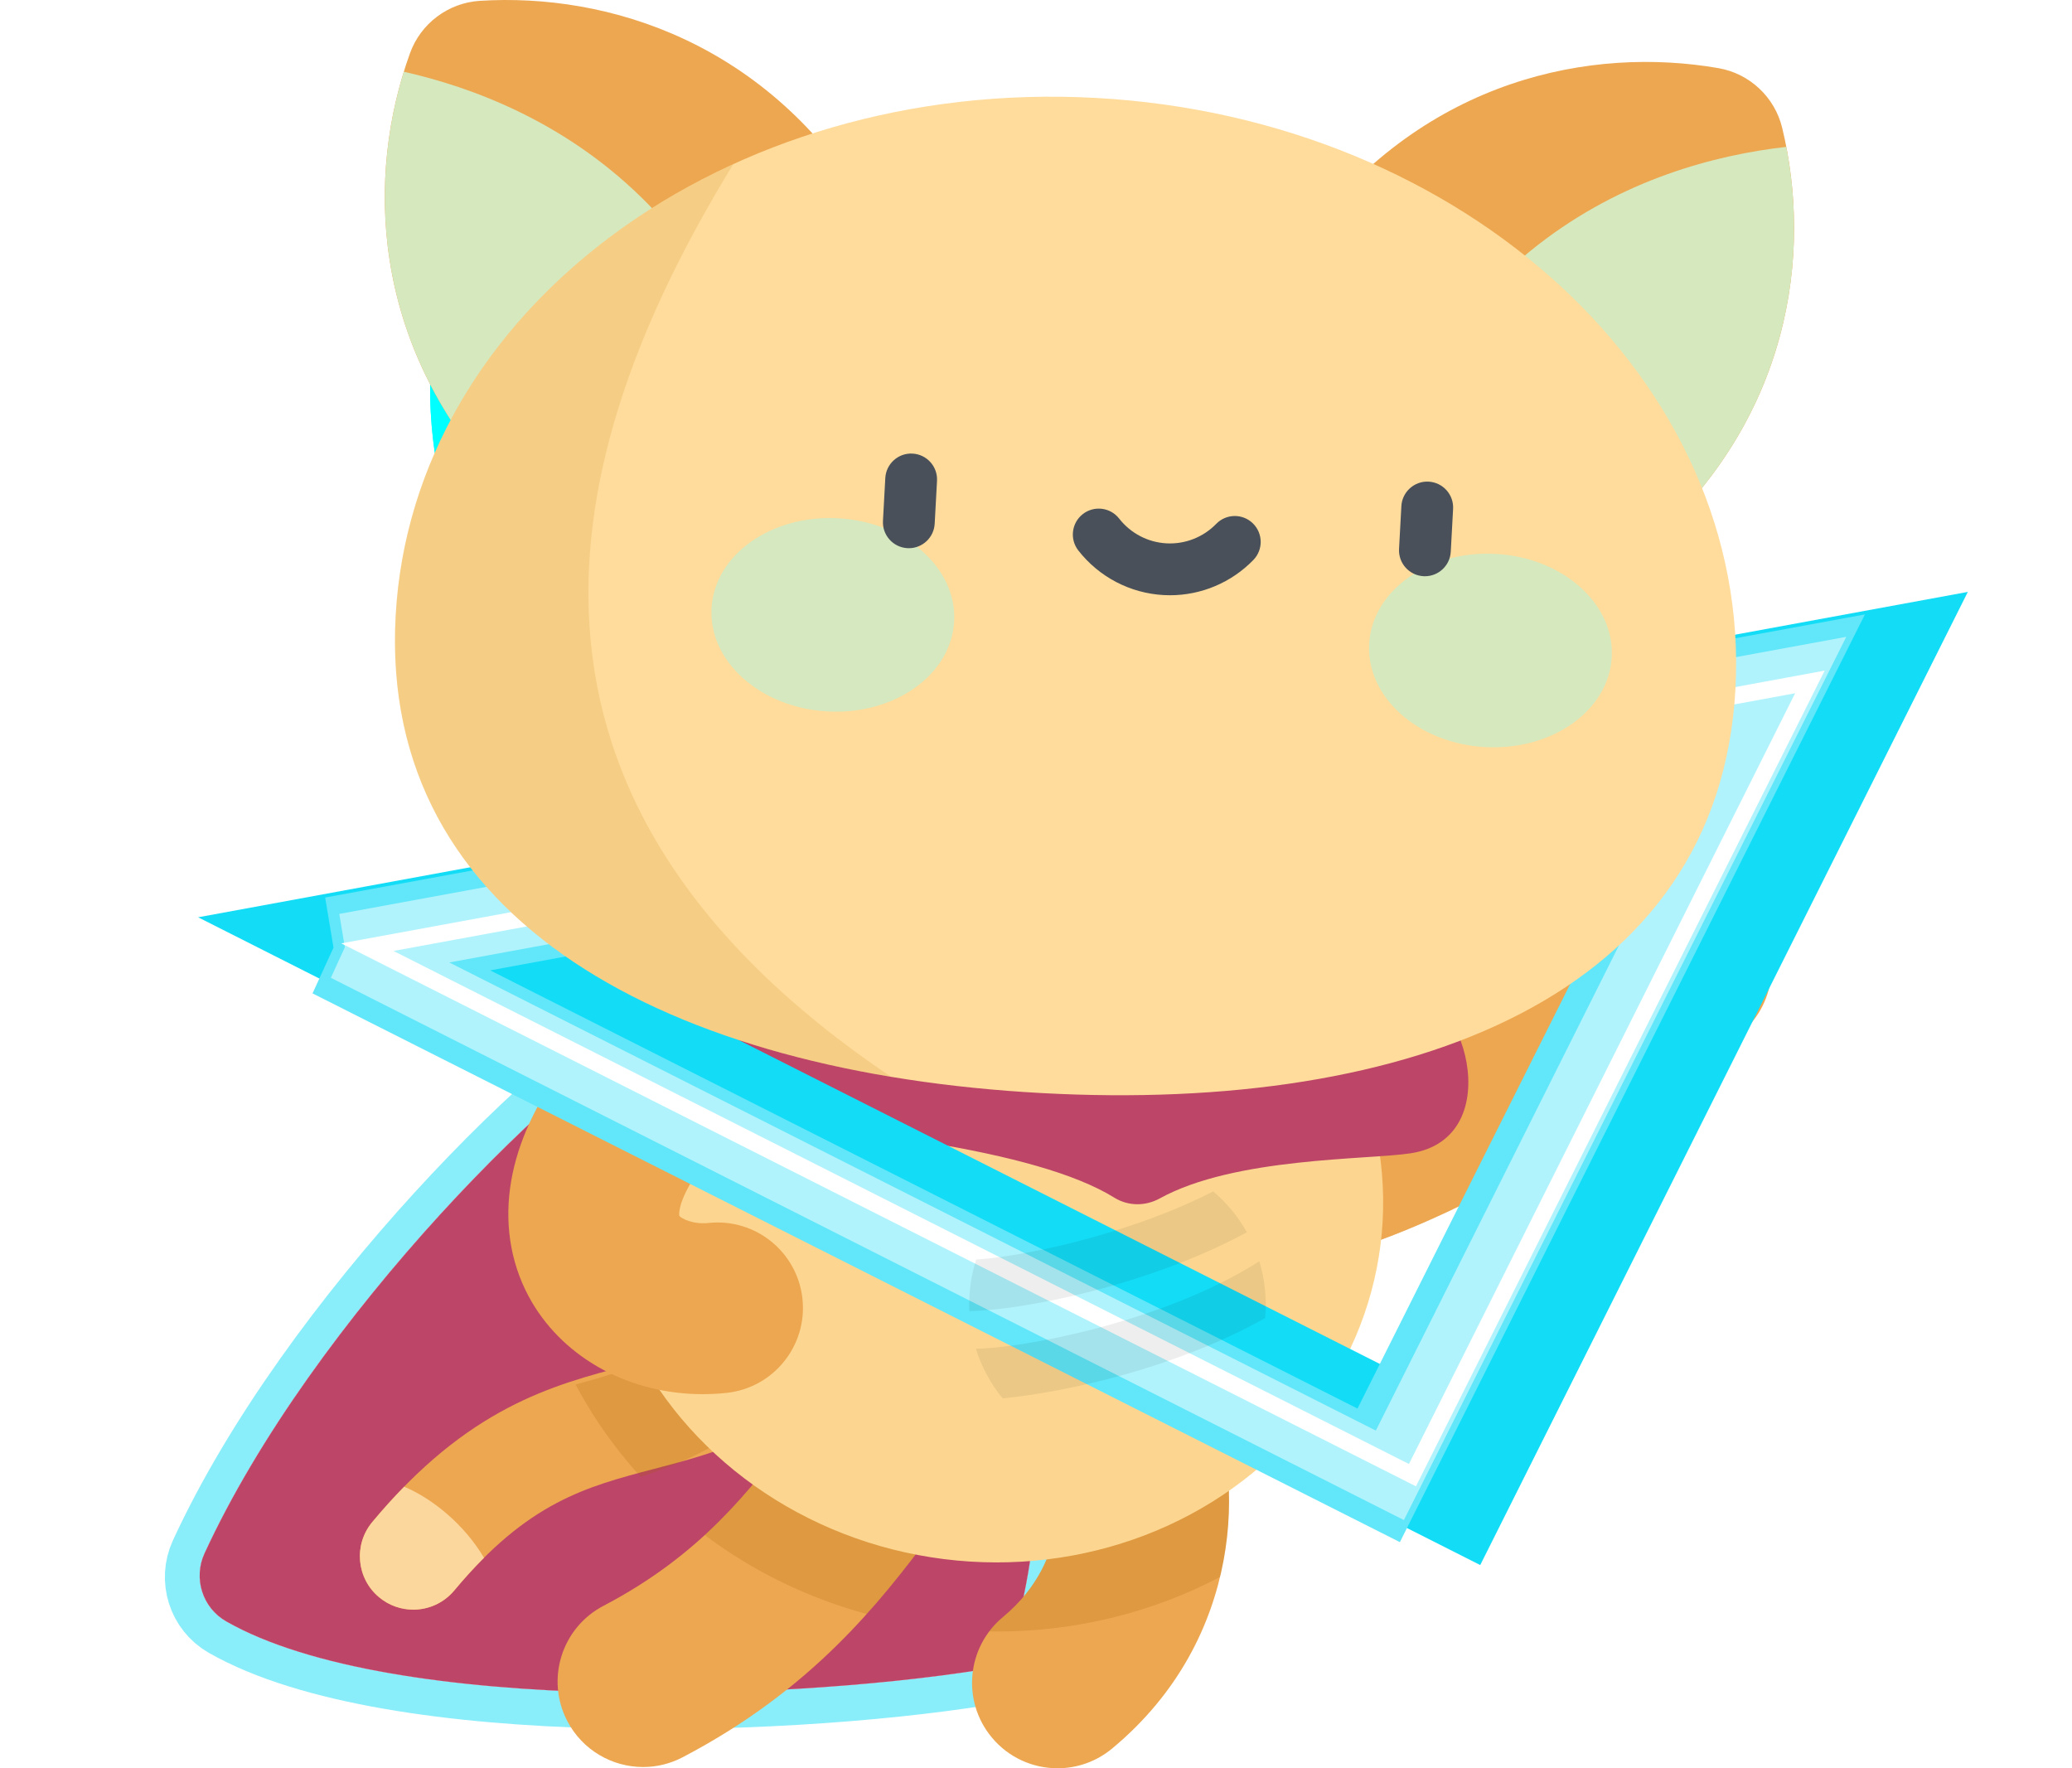 <?xml version="1.0" encoding="UTF-8" standalone="no"?>
<svg
   sodipodi:docname="ebuddy.svg"
   id="svg242"
   class=""
   xml:space="preserve"
   viewBox="0 0 600 512"
   y="0"
   x="0"
   height="512"
   width="600"
   version="1.1"
   inkscape:version="1.2.1 (9c6d41e4, 2022-07-14)"
   xmlns:inkscape="http://www.inkscape.org/namespaces/inkscape"
   xmlns:sodipodi="http://sodipodi.sourceforge.net/DTD/sodipodi-0.dtd"
   xmlns="http://www.w3.org/2000/svg"
   xmlns:svg="http://www.w3.org/2000/svg"><defs
     id="defs246">



































	
	
	
	
	
	
	

	
	





	
	
	

	
	
	
	

	
	

	
		
	
		











<filter
   inkscape:collect="always"
   style="color-interpolation-filters:sRGB"
   id="filter20404"
   x="-0.217"
   y="-0.252"
   width="1.372"
   height="1.503"><feGaussianBlur
     inkscape:collect="always"
     stdDeviation="13.481"
     id="feGaussianBlur20406" /></filter><filter
   inkscape:collect="always"
   style="color-interpolation-filters:sRGB"
   id="filter21860"
   x="-0.04"
   y="-0.134"
   width="1.127"
   height="1.267"><feGaussianBlur
     inkscape:collect="always"
     stdDeviation="4.752"
     id="feGaussianBlur21862" /></filter><filter
   inkscape:collect="always"
   style="color-interpolation-filters:sRGB"
   id="filter23320"
   x="-0.051"
   y="-0.136"
   width="1.134"
   height="1.272"><feGaussianBlur
     inkscape:collect="always"
     stdDeviation="7.742"
     id="feGaussianBlur23318" /></filter><filter
   inkscape:collect="always"
   style="color-interpolation-filters:sRGB"
   id="filter35692"
   x="-0.16"
   y="-0.192"
   width="1.32"
   height="1.381"><feGaussianBlur
     inkscape:collect="always"
     stdDeviation="12.108"
     id="feGaussianBlur35694" /></filter><filter
   inkscape:collect="always"
   style="color-interpolation-filters:sRGB"
   id="filter35696"
   x="-0.05"
   y="-0.059"
   width="1.101"
   height="1.119"><feGaussianBlur
     inkscape:collect="always"
     stdDeviation="5.131"
     id="feGaussianBlur35698" /></filter><filter
   inkscape:collect="always"
   style="color-interpolation-filters:sRGB"
   id="filter35700"
   x="-0.01"
   y="-0.012"
   width="1.021"
   height="1.024"><feGaussianBlur
     inkscape:collect="always"
     stdDeviation="1.056"
     id="feGaussianBlur35702" /></filter><filter
   inkscape:collect="always"
   style="color-interpolation-filters:sRGB"
   id="filter38396"
   x="-0.386"
   y="-0.352"
   width="1.772"
   height="1.703"><feGaussianBlur
     inkscape:collect="always"
     stdDeviation="25.047"
     id="feGaussianBlur38398" /></filter></defs><sodipodi:namedview
     id="namedview244"
     pagecolor="#ffffff"
     bordercolor="#666666"
     borderopacity="1.0"
     inkscape:showpageshadow="2"
     inkscape:pageopacity="0.0"
     inkscape:pagecheckerboard="0"
     inkscape:deskcolor="#d1d1d1"
     showgrid="false"
     inkscape:zoom="1.3796065"
     inkscape:cx="160.91545"
     inkscape:cy="226.87629"
     inkscape:window-width="2048"
     inkscape:window-height="998"
     inkscape:window-x="0"
     inkscape:window-y="25"
     inkscape:window-maximized="1"
     inkscape:current-layer="svg242" /><g
     id="g38835"
     transform="translate(39.196)"><g
       id="g38408"
       transform="translate(269.642,50.014)"><g
         id="g38394"
         transform="matrix(1.102,0,0,1.102,-263.896,-0.725)"
         style="fill:#00ffff;filter:url(#filter38396)"><g
           id="g38392"
           style="fill:#00ffff"><path
             d="m 201.551,156.944 c 23.313,-17.497 39.906,-48.095 10.98,-96.231 C 183.376,12.196 136.821,-2.098 99.742,0.241 90.601,0.817 82.632,6.798 79.525,15.415 66.922,50.365 67.643,99.06 106.084,140.606 c 38.14,41.221 72.155,33.835 95.467,16.338 z"
             fill="#eda751"
             data-original="#eda751"
             id="path38388"
             style="fill:#00ffff" /><path
             d="m 77.746,20.771 c -10.648,34.458 -8.18,80.368 28.337,119.835 33.059,35.729 63.012,34.932 85.59,22.694 C 182.19,60.479 118.021,29.864 77.746,20.771 Z"
             fill="#ff91ab"
             data-original="#ff91ab"
             id="path38390"
             style="fill:#00ffff;fill-opacity:1" /></g></g><g
         id="g38153"
         transform="translate(-248.622,7.973)"
         style="fill:#ffffff"><g
           id="g38328"
           style="fill:#ffffff"><path
             d="m 201.551,156.944 c 23.313,-17.497 39.906,-48.095 10.98,-96.231 C 183.376,12.196 136.821,-2.098 99.742,0.241 90.601,0.817 82.632,6.798 79.525,15.415 66.922,50.365 67.643,99.06 106.084,140.606 c 38.14,41.221 72.155,33.835 95.467,16.338 z"
             fill="#eda751"
             data-original="#eda751"
             id="path38149"
             style="fill:#ffffff" /><path
             d="m 77.746,20.771 c -10.648,34.458 -8.18,80.368 28.337,119.835 33.059,35.729 63.012,34.932 85.59,22.694 C 182.19,60.479 118.021,29.864 77.746,20.771 Z"
             fill="#ff91ab"
             data-original="#ff91ab"
             id="path38151"
             style="fill:#ffffff;fill-opacity:1" /></g></g></g><g
       id="g38126"
       transform="translate(659.608,-2.175)"><path
         d="m -501.739,294.456 c -33.146,16.575 -106.849,90.447 -137.908,157.919 -3.312,7.195 -0.617,15.758 6.263,19.685 48.015,27.407 167.804,23.111 224.694,13.003 23.381,-52.235 4.501,-199.788 4.501,-199.788 z"
         fill="#bd4568"
         data-original="#bd4568"
         id="path34867"
         style="stroke:#89edfa;stroke-width:20;stroke-dasharray:none;stroke-opacity:1;filter:url(#filter35692)" /><g
         id="g38059"><path
           d="m -501.665,294.026 c -33.146,16.575 -106.849,90.447 -137.908,157.919 v 0 c -3.312,7.195 -0.617,15.758 6.263,19.685 v 0 c 48.015,27.407 167.804,23.111 224.694,13.003 l 1e-4,-0.001 c 23.381,-52.235 4.501,-199.787 4.501,-199.787 h -1e-4 z"
           style="fill:#bd4568;filter:url(#filter35696)"
           id="path35317" /><path
           d="m -501.665,294.026 c -33.146,16.575 -106.849,90.447 -137.908,157.919 l -2e-4,10e-4 c -3.312,7.195 -0.617,15.757 6.263,19.684 h 4e-4 c 48.015,27.407 167.804,23.111 224.693,13.003 h 10e-4 c 23.38,-52.235 4.5,-199.788 4.5,-199.788 v 0 z"
           style="fill:#ffffff;filter:url(#filter35700)"
           id="path35319" /><path
           d="m -501.665,294.026 c -33.146,16.575 -106.849,90.447 -137.908,157.919 -3.312,7.195 -0.617,15.758 6.263,19.685 48.015,27.407 167.804,23.111 224.694,13.003 23.381,-52.235 4.501,-199.788 4.501,-199.788 z"
           fill="#bd4568"
           data-original="#bd4568"
           id="path132"
           style="fill:#bd4568;fill-opacity:1" /></g></g><path
       style="opacity:0.2;enable-background:new"
       d="m 381.379,350.217 c 0.338,-17.327 -3.093,-34.355 -10.022,-50.24 -16.586,8.645 -31.182,14.809 -38.822,15.79 -13.552,1.739 -23.129,14.135 -21.389,27.688 1.602,12.485 12.245,21.594 24.507,21.594 1.049,0 2.113,-0.066 3.181,-0.204 11.296,-1.449 26.389,-7.004 42.545,-14.628 z"
       fill="#a35f00"
       data-original="#a35f00"
       id="path146" /><path
       style="opacity:0.15;enable-background:new"
       d="M 217.73,448.215 C 170.279,407.722 195.095,340.128 207.719,310.791 l 8.48,-67.223 c -42.958,10.667 -76.496,44.573 -82.021,88.368 -6.671,52.883 29.801,101.944 83.552,116.279 z"
       fill="#c17a00"
       data-original="#c17a00"
       id="path164" /><path
       d="m 80.472,466.07 c -3.486,0 -6.993,-1.174 -9.883,-3.579 -6.564,-5.463 -7.457,-15.213 -1.993,-21.777 27.654,-33.227 52.162,-39.648 73.783,-45.313 15.905,-4.167 29.64,-7.766 45.06,-22.576 6.161,-5.915 15.949,-5.718 21.863,0.44 5.916,6.159 5.719,15.948 -0.44,21.864 -21.222,20.383 -41.103,25.593 -58.645,30.189 -19.606,5.137 -36.538,9.573 -57.852,35.18 -3.058,3.675 -7.46,5.572 -11.893,5.572 z"
       fill="#eda751"
       data-original="#eda751"
       id="path134" /><path
       d="m 77.838,430.467 c -3.042,3.105 -6.121,6.497 -9.243,10.248 -5.464,6.564 -4.571,16.314 1.993,21.777 2.89,2.405 6.396,3.579 9.883,3.579 4.434,0 8.836,-1.897 11.893,-5.571 2.944,-3.538 5.803,-6.658 8.599,-9.446 -5.736,-9.678 -14.931,-17.134 -23.125,-20.587 z"
       fill="#fcd79d"
       data-original="#fcd79d"
       id="path136" /><path
       d="m 147.036,511.635 c -8.912,0 -17.521,-4.829 -21.94,-13.273 -6.336,-12.106 -1.659,-27.056 10.447,-33.393 28.199,-14.76 42.338,-33.368 54.812,-49.787 1.406,-1.851 2.779,-3.657 4.13,-5.407 8.351,-10.813 23.89,-12.811 34.703,-4.459 10.814,8.352 12.81,23.889 4.459,34.703 -1.274,1.65 -2.567,3.352 -3.893,5.097 -14.048,18.491 -33.289,43.814 -71.266,63.692 -3.662,1.918 -7.585,2.827 -11.452,2.827 z"
       fill="#eda751"
       data-original="#eda751"
       id="path138" /><path
       d="m 267.041,512 c -7.107,0 -14.159,-3.046 -19.053,-8.943 -8.724,-10.515 -7.273,-26.113 3.241,-34.838 20.329,-16.867 16.206,-40.008 14.552,-43.865 -5.384,-12.558 0.431,-27.103 12.99,-32.488 12.559,-5.384 27.104,0.432 32.488,12.99 9.518,22.201 10.216,69.373 -28.432,101.442 -4.619,3.833 -10.219,5.702 -15.786,5.702 z"
       fill="#eda751"
       data-original="#eda751"
       id="path140" /><path
       d="m 335.653,365.049 c -12.263,0 -22.905,-9.109 -24.507,-21.594 -1.74,-13.553 7.838,-25.949 21.389,-27.688 17.321,-2.222 70.373,-31.069 101.366,-55.118 10.796,-8.377 26.337,-6.415 34.714,4.38 8.375,10.795 6.415,26.337 -4.38,34.713 -30.933,24.001 -93.388,60.995 -125.401,65.103 -1.068,0.138 -2.133,0.204 -3.181,0.204 z"
       fill="#eda751"
       data-original="#eda751"
       id="path142" /><path
       style="opacity:0.2;enable-background:new"
       d="m 278.771,391.866 c -12.559,5.384 -18.374,19.93 -12.99,32.488 1.654,3.857 5.777,26.998 -14.552,43.865 -1.507,1.25 -2.82,2.645 -3.952,4.142 0.78,0.013 1.561,0.037 2.339,0.037 22.753,0 44.928,-5.508 64.476,-15.793 4.892,-20.332 2.328,-39.712 -2.833,-51.749 -5.384,-12.557 -19.929,-18.373 -32.488,-12.99 z"
       fill="#a35f00"
       data-original="#a35f00"
       id="path148" /><path
       style="opacity:0.2;enable-background:new"
       d="m 229.189,405.317 c -10.813,-8.352 -26.352,-6.354 -34.703,4.459 -1.352,1.75 -2.724,3.556 -4.13,5.407 -7.159,9.422 -14.872,19.565 -25.47,29.289 13.884,10.445 29.768,18.206 46.893,22.865 7.102,-7.914 12.884,-15.516 17.976,-22.219 1.326,-1.745 2.619,-3.447 3.893,-5.097 8.351,-10.815 6.355,-26.353 -4.459,-34.704 z"
       fill="#a35f00"
       data-original="#a35f00"
       id="path150" /><path
       style="opacity:0.2;enable-background:new"
       d="m 168.592,379.349 c -14.126,13.568 -26.84,17.727 -41.103,21.533 4.16,7.859 9.206,15.385 15.123,22.459 1.215,1.453 2.464,2.872 3.735,4.267 13.598,-4.375 28.28,-11.175 43.667,-25.954 6.158,-5.916 6.355,-15.704 0.44,-21.864 -5.913,-6.158 -15.701,-6.356 -21.862,-0.441 z"
       fill="#a35f00"
       data-original="#a35f00"
       id="path152" /><ellipse
       transform="rotate(-82.807)"
       cx="-312.53"
       cy="288.76"
       rx="106.034"
       ry="114.102"
       fill="#fcd690"
       data-original="#fcd690"
       id="ellipse156"
       style="stroke-width:1" /><path
       d="m 144.533,271.819 c -18.143,2.152 -29.456,47.092 9.175,50.359 52.761,4.461 106.94,10.438 129.792,24.609 4.01,2.487 9.009,2.496 13.139,0.215 21.706,-11.986 60.284,-11.155 72.69,-13.073 28.737,-4.443 15.33,-49.419 -2.946,-48.403 -18.276,1.016 -221.85,-13.707 -221.85,-13.707 z"
       fill="#bd4568"
       data-original="#bd4568"
       id="path166" /><path
       d="m 164.291,403.677 c -20.785,0 -39.72,-10.032 -49.481,-26.679 -5.724,-9.762 -7.901,-21.174 -6.293,-33.002 1.51,-11.119 6.326,-22.478 14.316,-33.762 7.893,-11.152 23.334,-13.792 34.488,-5.894 11.151,7.896 13.79,23.337 5.894,34.488 -5.632,7.954 -5.922,12.443 -5.691,13.211 0.471,0.71 3.848,2.552 8.437,2.067 13.595,-1.449 25.775,8.397 27.219,21.985 1.446,13.587 -8.397,25.773 -21.984,27.219 -2.317,0.245 -4.624,0.367 -6.905,0.367 z"
       fill="#eda751"
       data-original="#eda751"
       id="path202" /><g
       id="g38708"
       transform="matrix(0.934,0,0,0.981,356.931,70.316)"><path
         style="fill:none;fill-opacity:0;stroke:#13dcf6;stroke-width:40;stroke-linecap:butt;stroke-linejoin:miter;stroke-dasharray:none;stroke-opacity:1;filter:url(#filter20404)"
         d="M -297.911,208.03 149.318,129.747 26.094,363.872 Z"
         id="path38700"
         sodipodi:nodetypes="cccc" /><path
         d="m -320.717,208.008 447.229,-78.283 v 0 c -0.08,0.152 -123.223,234.124 -123.223,234.124 v 0 c -0.106,-0.05 -324.006,-155.841 -324.006,-155.841"
         style="mix-blend-mode:normal;fill:none;fill-opacity:0;stroke:#61e7f9;stroke-width:30;stroke-dasharray:none;stroke-opacity:1;filter:url(#filter21860)"
         id="path38702" /><path
         d="m -317.205,207.916 447.229,-78.283 v 0 c -0.16,0.305 -123.224,234.125 -123.224,234.125 v 0 c -0.211,-0.102 -324.005,-155.842 -324.005,-155.842"
         style="mix-blend-mode:normal;fill:none;fill-opacity:0;stroke:#b0f3fc;stroke-width:20;stroke-dasharray:none;stroke-opacity:1;filter:url(#filter23320)"
         id="path38704" /><path
         style="fill:none;fill-opacity:0;stroke:#ffffff;stroke-width:5;stroke-linecap:butt;stroke-linejoin:miter;stroke-dasharray:none;stroke-opacity:1"
         d="M -310.211,207.883 137.018,129.6 13.794,363.724 Z"
         id="path38706"
         sodipodi:nodetypes="cccc" /></g><path
       d="m 312.118,344.968 c -25.319,12.929 -56.44,19.028 -68.629,19.721 -1.313,4.118 -2.028,8.503 -2.028,13.057 0,0.636 0.021,1.266 0.048,1.895 14.745,-0.283 51.067,-6.981 80.367,-22.842 -2.526,-4.509 -5.84,-8.514 -9.758,-11.831 z"
       fill="#000000"
       data-original="#000000"
       id="path204"
       style="opacity:0.07" /><path
       d="m 327.149,381.656 c 0.116,-1.289 0.185,-2.591 0.185,-3.91 0,-4.37 -0.657,-8.586 -1.871,-12.559 -27.918,17.908 -69.839,25.33 -82.074,25.319 1.653,5.317 4.314,10.188 7.755,14.397 18.366,-1.811 50.356,-8.835 76.005,-23.247 z"
       fill="#000000"
       data-original="#000000"
       id="path206"
       style="opacity:0.07" /><g
       id="g38143"><path
         d="m 201.551,156.944 c 23.313,-17.497 39.906,-48.095 10.98,-96.231 C 183.376,12.196 136.821,-2.098 99.742,0.241 90.601,0.817 82.632,6.798 79.525,15.415 66.922,50.365 67.643,99.06 106.084,140.606 c 38.14,41.221 72.155,33.835 95.467,16.338 z"
         fill="#eda751"
         data-original="#eda751"
         id="path168" /><path
         d="m 77.746,20.771 c -10.648,34.458 -8.18,80.368 28.337,119.835 33.059,35.729 63.012,34.932 85.59,22.694 C 182.19,60.479 118.021,29.864 77.746,20.771 Z"
         fill="#ff91ab"
         data-original="#ff91ab"
         id="path170"
         style="fill:#d6e8be;fill-opacity:1" /></g><g
       id="g38147"><path
         d="m 340.235,164.48 c -21.28,-19.92 -34.46,-52.136 -0.488,-96.854 34.24,-45.072 82.07,-54.237 118.677,-47.895 9.025,1.564 16.299,8.373 18.454,17.275 8.742,36.11 2.749,84.44 -39.968,121.576 -42.381,36.846 -75.395,25.818 -96.675,5.898 z"
         fill="#eda751"
         data-original="#eda751"
         id="path172" /><path
         d="m 478.066,42.523 c 6.851,35.409 -0.576,80.781 -41.155,116.059 -36.735,31.937 -66.426,27.899 -87.545,13.286 20.569,-101.187 87.678,-124.67 128.7,-129.345 z"
         fill="#ff91ab"
         data-original="#ff91ab"
         id="path174"
         style="fill:#d6e8be;fill-opacity:1" /></g><path
       d="M 463.347,199.49 C 458.528,288.187 369.566,322.315 262.429,316.494 155.292,310.673 70.552,267.105 75.371,178.409 80.191,89.712 170.949,22.529 278.085,28.35 c 107.136,5.821 190.081,82.444 185.262,171.14 z"
       fill="#ffdc9c"
       data-original="#ffdc9c"
       class=""
       id="path176" /><path
       style="opacity:0.15;enable-background:new"
       d="M 173.158,47.518 C 117.283,73.027 78.477,121.247 75.371,178.409 71.228,254.655 133.267,297.552 218.823,311.791 99.275,231.272 120.784,132.873 173.158,47.518 Z"
       fill="#c17a00"
       data-original="#c17a00"
       id="path178" /><ellipse
       transform="rotate(-86.887)"
       cx="-166.799"
       cy="211.342"
       rx="28.008"
       ry="35.178"
       fill="#ff91ab"
       data-original="#ff91ab"
       id="ellipse180"
       style="fill:#89ffff;fill-opacity:0.348;stroke-width:1" /><ellipse
       transform="rotate(93.113)"
       cx="166.761"
       cy="-402.051"
       rx="28.008"
       ry="35.178"
       fill="#ff91ab"
       data-original="#ff91ab"
       id="ellipse182"
       style="fill:#d6e8be;fill-opacity:1;stroke-width:1" /><path
       d="m 223.986,158.729 c -0.138,0 -0.275,-0.003 -0.414,-0.011 -4.136,-0.225 -7.307,-3.76 -7.082,-7.895 l 0.674,-12.403 c 0.226,-4.137 3.764,-7.315 7.896,-7.082 4.136,0.225 7.307,3.76 7.082,7.895 l -0.674,12.403 c -0.217,3.997 -3.527,7.093 -7.482,7.093 z"
       fill="#495059"
       data-original="#495059"
       id="path186" /><path
       d="m 373.429,166.849 c -0.138,0 -0.275,-0.003 -0.414,-0.011 -4.136,-0.225 -7.307,-3.76 -7.082,-7.895 l 0.674,-12.403 c 0.226,-4.137 3.78,-7.308 7.896,-7.082 4.136,0.225 7.307,3.76 7.082,7.896 l -0.674,12.403 c -0.218,3.996 -3.527,7.092 -7.482,7.092 z"
       fill="#495059"
       data-original="#495059"
       id="path188" /><path
       d="m 299.605,172.352 c -0.608,0 -1.218,-0.017 -1.828,-0.05 -9.715,-0.528 -18.725,-5.237 -24.719,-12.92 -2.548,-3.266 -1.966,-7.979 1.3,-10.527 3.265,-2.547 7.979,-1.966 10.526,1.3 3.326,4.264 8.322,6.877 13.707,7.169 5.372,0.292 10.633,-1.763 14.401,-5.643 2.886,-2.97 7.635,-3.04 10.605,-0.151 2.971,2.887 3.039,7.635 0.152,10.605 -6.365,6.551 -15.079,10.217 -24.144,10.217 z"
       fill="#495059"
       data-original="#495059"
       id="path190" /></g></svg>
